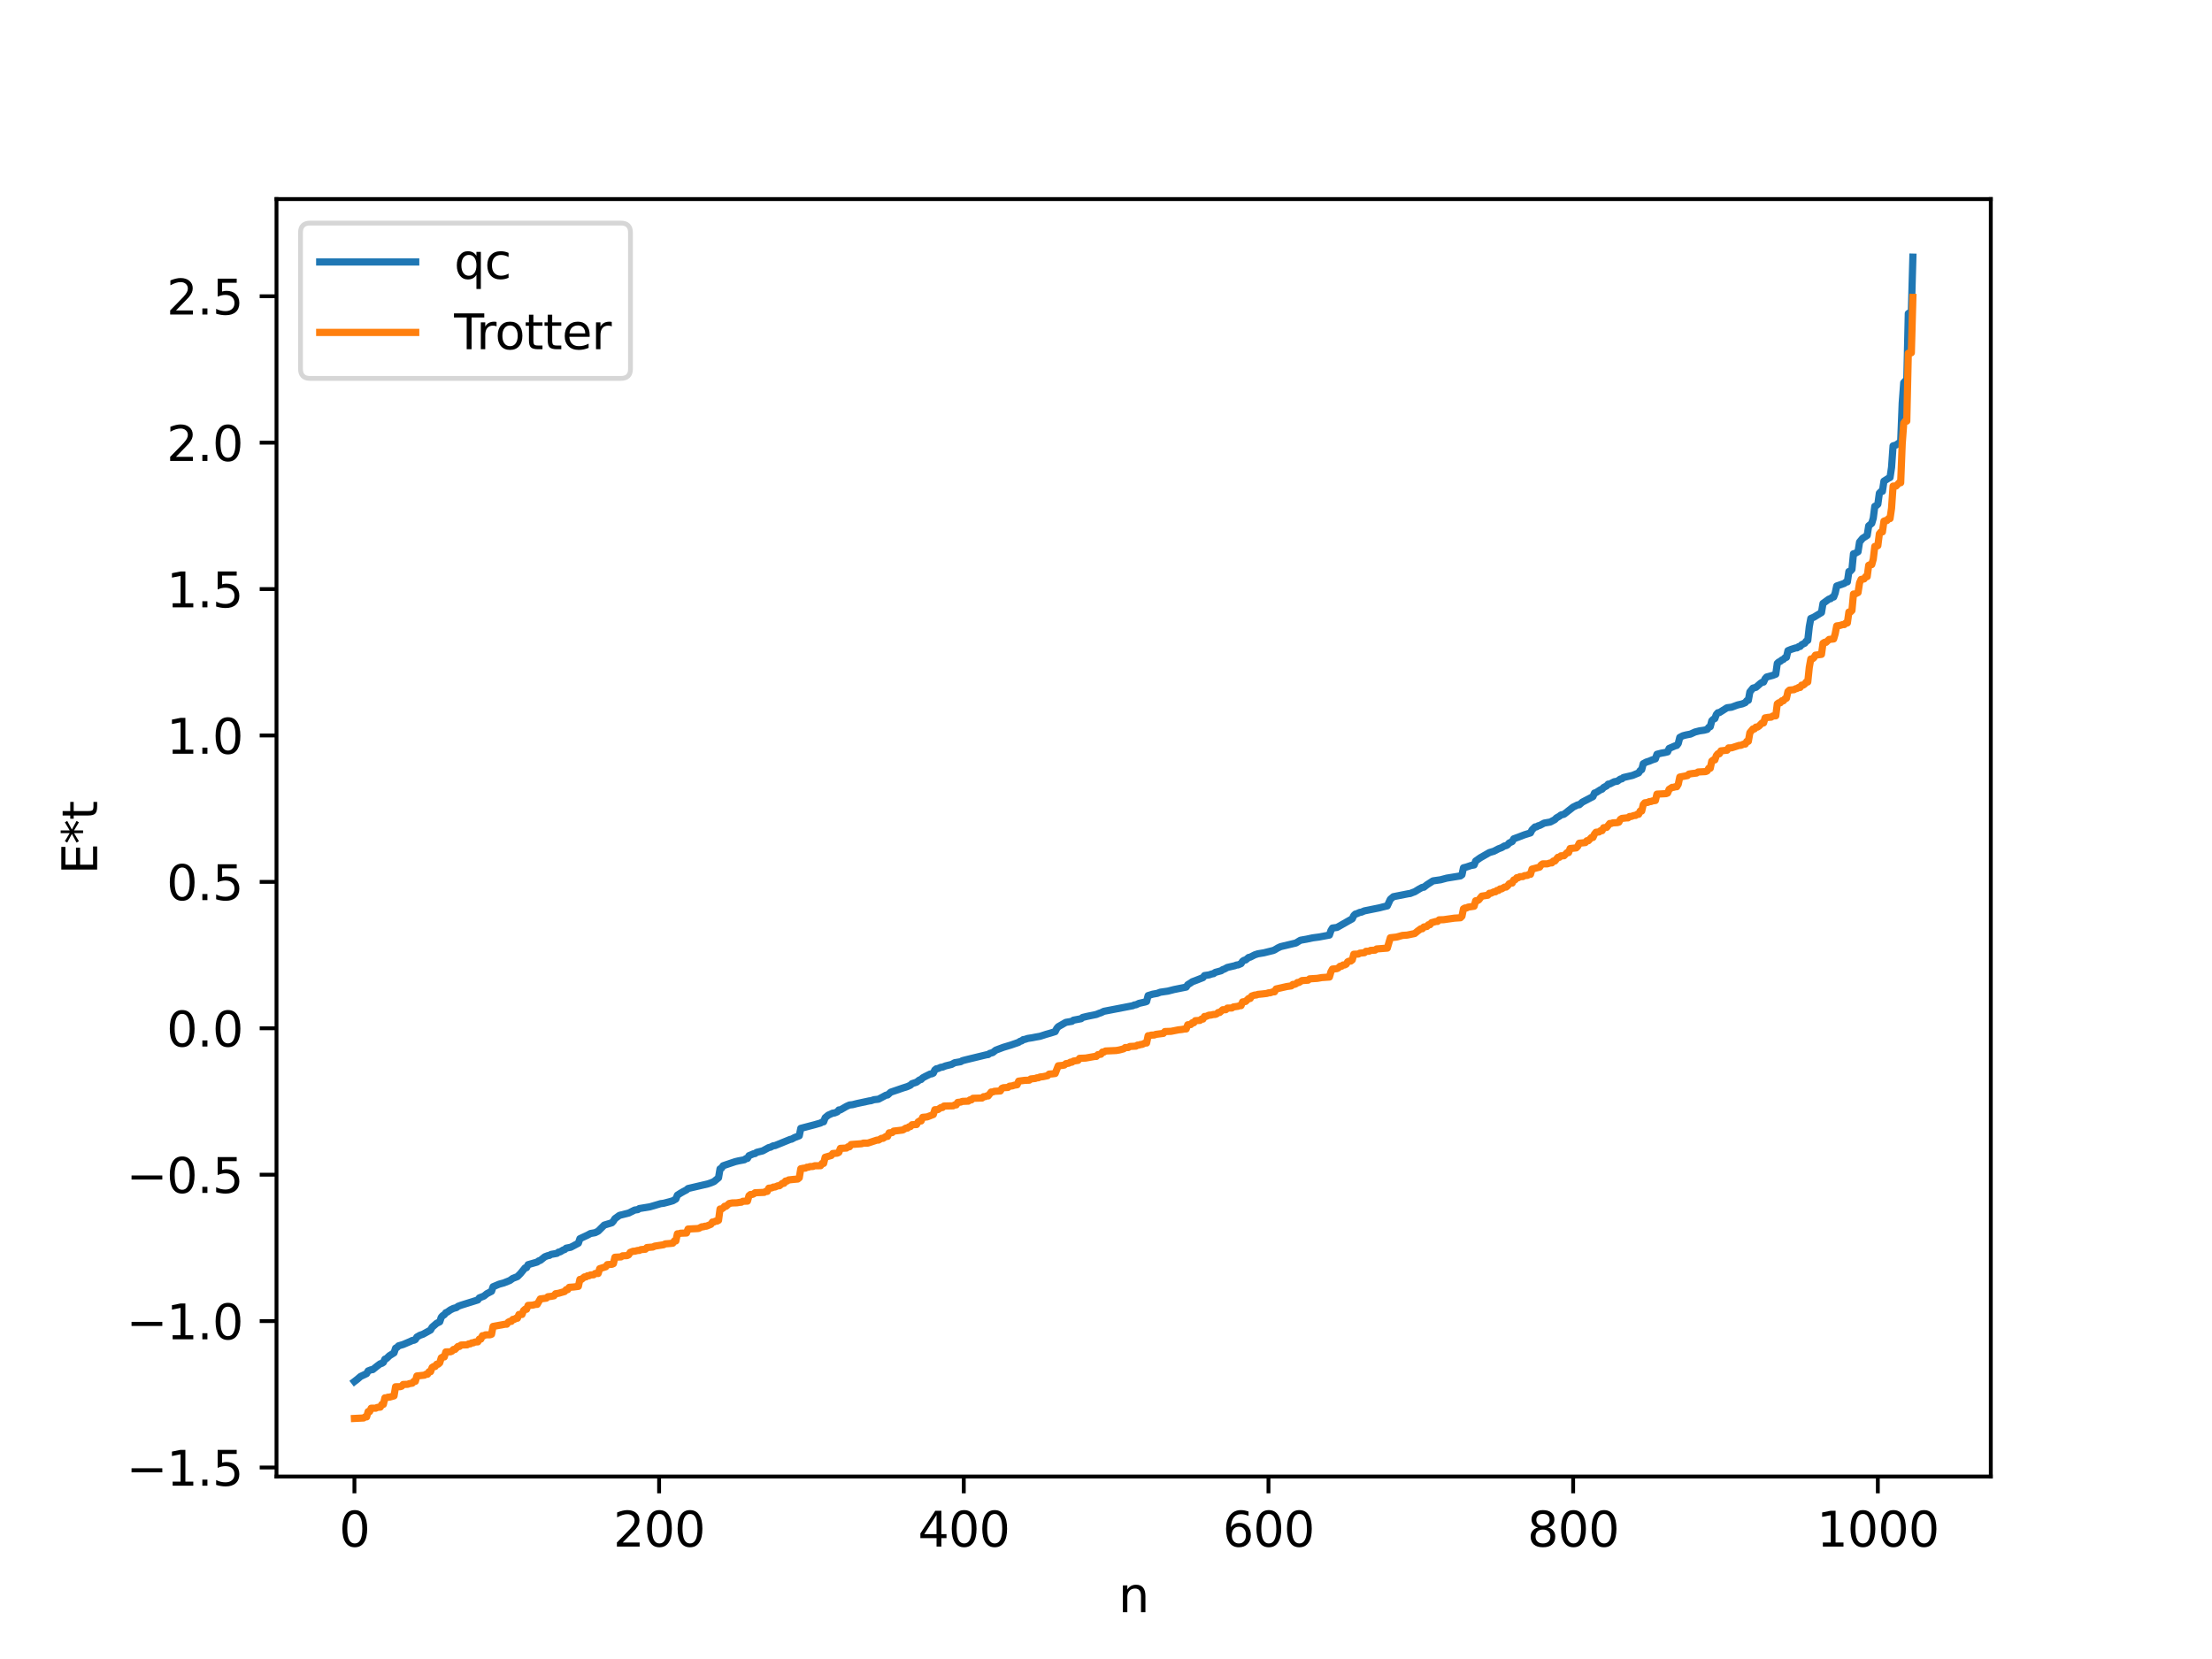 <?xml version="1.0" encoding="utf-8" standalone="no"?>
<!DOCTYPE svg PUBLIC "-//W3C//DTD SVG 1.1//EN"
  "http://www.w3.org/Graphics/SVG/1.1/DTD/svg11.dtd">
<svg xmlns:xlink="http://www.w3.org/1999/xlink" width="460.8pt" height="345.6pt" viewBox="0 0 460.8 345.6" xmlns="http://www.w3.org/2000/svg" version="1.1">
 <defs>
  <style type="text/css">*{stroke-linejoin: round; stroke-linecap: butt}</style>
 </defs>
 <g id="figure_1">
  <g id="patch_1">
   <path d="M 0 345.6 
L 460.8 345.6 
L 460.8 0 
L 0 0 
z
" style="fill: #ffffff"/>
  </g>
  <g id="axes_1">
   <g id="patch_2">
    <path d="M 57.6 307.584 
L 414.72 307.584 
L 414.72 41.472 
L 57.6 41.472 
z
" style="fill: #ffffff"/>
   </g>
   <g id="matplotlib.axis_1">
    <g id="xtick_1">
     <g id="line2d_1">
      <defs>
       <path id="m1f093ef236" d="M 0 0 
L 0 3.5 
" style="stroke: #000000; stroke-width: 0.8"/>
      </defs>
      <g>
       <use xlink:href="#m1f093ef236" x="73.833" y="307.584" style="stroke: #000000; stroke-width: 0.8"/>
      </g>
     </g>
     <g id="text_1">
      <!-- 0 -->
      <g transform="translate(70.651 322.182) scale(0.1 -0.1)">
       <defs>
        <path id="DejaVuSans-30" d="M 2034 4250 
Q 1547 4250 1301 3770 
Q 1056 3291 1056 2328 
Q 1056 1369 1301 889 
Q 1547 409 2034 409 
Q 2525 409 2770 889 
Q 3016 1369 3016 2328 
Q 3016 3291 2770 3770 
Q 2525 4250 2034 4250 
z
M 2034 4750 
Q 2819 4750 3233 4129 
Q 3647 3509 3647 2328 
Q 3647 1150 3233 529 
Q 2819 -91 2034 -91 
Q 1250 -91 836 529 
Q 422 1150 422 2328 
Q 422 3509 836 4129 
Q 1250 4750 2034 4750 
z
" transform="scale(0.016)"/>
       </defs>
       <use xlink:href="#DejaVuSans-30"/>
      </g>
     </g>
    </g>
    <g id="xtick_2">
     <g id="line2d_2">
      <g>
       <use xlink:href="#m1f093ef236" x="137.304" y="307.584" style="stroke: #000000; stroke-width: 0.8"/>
      </g>
     </g>
     <g id="text_2">
      <!-- 200 -->
      <g transform="translate(127.76 322.182) scale(0.1 -0.1)">
       <defs>
        <path id="DejaVuSans-32" d="M 1228 531 
L 3431 531 
L 3431 0 
L 469 0 
L 469 531 
Q 828 903 1448 1529 
Q 2069 2156 2228 2338 
Q 2531 2678 2651 2914 
Q 2772 3150 2772 3378 
Q 2772 3750 2511 3984 
Q 2250 4219 1831 4219 
Q 1534 4219 1204 4116 
Q 875 4013 500 3803 
L 500 4441 
Q 881 4594 1212 4672 
Q 1544 4750 1819 4750 
Q 2544 4750 2975 4387 
Q 3406 4025 3406 3419 
Q 3406 3131 3298 2873 
Q 3191 2616 2906 2266 
Q 2828 2175 2409 1742 
Q 1991 1309 1228 531 
z
" transform="scale(0.016)"/>
       </defs>
       <use xlink:href="#DejaVuSans-32"/>
       <use xlink:href="#DejaVuSans-30" x="63.623"/>
       <use xlink:href="#DejaVuSans-30" x="127.246"/>
      </g>
     </g>
    </g>
    <g id="xtick_3">
     <g id="line2d_3">
      <g>
       <use xlink:href="#m1f093ef236" x="200.775" y="307.584" style="stroke: #000000; stroke-width: 0.8"/>
      </g>
     </g>
     <g id="text_3">
      <!-- 400 -->
      <g transform="translate(191.231 322.182) scale(0.1 -0.1)">
       <defs>
        <path id="DejaVuSans-34" d="M 2419 4116 
L 825 1625 
L 2419 1625 
L 2419 4116 
z
M 2253 4666 
L 3047 4666 
L 3047 1625 
L 3713 1625 
L 3713 1100 
L 3047 1100 
L 3047 0 
L 2419 0 
L 2419 1100 
L 313 1100 
L 313 1709 
L 2253 4666 
z
" transform="scale(0.016)"/>
       </defs>
       <use xlink:href="#DejaVuSans-34"/>
       <use xlink:href="#DejaVuSans-30" x="63.623"/>
       <use xlink:href="#DejaVuSans-30" x="127.246"/>
      </g>
     </g>
    </g>
    <g id="xtick_4">
     <g id="line2d_4">
      <g>
       <use xlink:href="#m1f093ef236" x="264.246" y="307.584" style="stroke: #000000; stroke-width: 0.8"/>
      </g>
     </g>
     <g id="text_4">
      <!-- 600 -->
      <g transform="translate(254.702 322.182) scale(0.1 -0.1)">
       <defs>
        <path id="DejaVuSans-36" d="M 2113 2584 
Q 1688 2584 1439 2293 
Q 1191 2003 1191 1497 
Q 1191 994 1439 701 
Q 1688 409 2113 409 
Q 2538 409 2786 701 
Q 3034 994 3034 1497 
Q 3034 2003 2786 2293 
Q 2538 2584 2113 2584 
z
M 3366 4563 
L 3366 3988 
Q 3128 4100 2886 4159 
Q 2644 4219 2406 4219 
Q 1781 4219 1451 3797 
Q 1122 3375 1075 2522 
Q 1259 2794 1537 2939 
Q 1816 3084 2150 3084 
Q 2853 3084 3261 2657 
Q 3669 2231 3669 1497 
Q 3669 778 3244 343 
Q 2819 -91 2113 -91 
Q 1303 -91 875 529 
Q 447 1150 447 2328 
Q 447 3434 972 4092 
Q 1497 4750 2381 4750 
Q 2619 4750 2861 4703 
Q 3103 4656 3366 4563 
z
" transform="scale(0.016)"/>
       </defs>
       <use xlink:href="#DejaVuSans-36"/>
       <use xlink:href="#DejaVuSans-30" x="63.623"/>
       <use xlink:href="#DejaVuSans-30" x="127.246"/>
      </g>
     </g>
    </g>
    <g id="xtick_5">
     <g id="line2d_5">
      <g>
       <use xlink:href="#m1f093ef236" x="327.717" y="307.584" style="stroke: #000000; stroke-width: 0.8"/>
      </g>
     </g>
     <g id="text_5">
      <!-- 800 -->
      <g transform="translate(318.173 322.182) scale(0.1 -0.1)">
       <defs>
        <path id="DejaVuSans-38" d="M 2034 2216 
Q 1584 2216 1326 1975 
Q 1069 1734 1069 1313 
Q 1069 891 1326 650 
Q 1584 409 2034 409 
Q 2484 409 2743 651 
Q 3003 894 3003 1313 
Q 3003 1734 2745 1975 
Q 2488 2216 2034 2216 
z
M 1403 2484 
Q 997 2584 770 2862 
Q 544 3141 544 3541 
Q 544 4100 942 4425 
Q 1341 4750 2034 4750 
Q 2731 4750 3128 4425 
Q 3525 4100 3525 3541 
Q 3525 3141 3298 2862 
Q 3072 2584 2669 2484 
Q 3125 2378 3379 2068 
Q 3634 1759 3634 1313 
Q 3634 634 3220 271 
Q 2806 -91 2034 -91 
Q 1263 -91 848 271 
Q 434 634 434 1313 
Q 434 1759 690 2068 
Q 947 2378 1403 2484 
z
M 1172 3481 
Q 1172 3119 1398 2916 
Q 1625 2713 2034 2713 
Q 2441 2713 2670 2916 
Q 2900 3119 2900 3481 
Q 2900 3844 2670 4047 
Q 2441 4250 2034 4250 
Q 1625 4250 1398 4047 
Q 1172 3844 1172 3481 
z
" transform="scale(0.016)"/>
       </defs>
       <use xlink:href="#DejaVuSans-38"/>
       <use xlink:href="#DejaVuSans-30" x="63.623"/>
       <use xlink:href="#DejaVuSans-30" x="127.246"/>
      </g>
     </g>
    </g>
    <g id="xtick_6">
     <g id="line2d_6">
      <g>
       <use xlink:href="#m1f093ef236" x="391.188" y="307.584" style="stroke: #000000; stroke-width: 0.8"/>
      </g>
     </g>
     <g id="text_6">
      <!-- 1000 -->
      <g transform="translate(378.463 322.182) scale(0.1 -0.1)">
       <defs>
        <path id="DejaVuSans-31" d="M 794 531 
L 1825 531 
L 1825 4091 
L 703 3866 
L 703 4441 
L 1819 4666 
L 2450 4666 
L 2450 531 
L 3481 531 
L 3481 0 
L 794 0 
L 794 531 
z
" transform="scale(0.016)"/>
       </defs>
       <use xlink:href="#DejaVuSans-31"/>
       <use xlink:href="#DejaVuSans-30" x="63.623"/>
       <use xlink:href="#DejaVuSans-30" x="127.246"/>
       <use xlink:href="#DejaVuSans-30" x="190.869"/>
      </g>
     </g>
    </g>
    <g id="text_7">
     <!-- n -->
     <g transform="translate(232.991 335.861) scale(0.1 -0.1)">
      <defs>
       <path id="DejaVuSans-6e" d="M 3513 2113 
L 3513 0 
L 2938 0 
L 2938 2094 
Q 2938 2591 2744 2837 
Q 2550 3084 2163 3084 
Q 1697 3084 1428 2787 
Q 1159 2491 1159 1978 
L 1159 0 
L 581 0 
L 581 3500 
L 1159 3500 
L 1159 2956 
Q 1366 3272 1645 3428 
Q 1925 3584 2291 3584 
Q 2894 3584 3203 3211 
Q 3513 2838 3513 2113 
z
" transform="scale(0.016)"/>
      </defs>
      <use xlink:href="#DejaVuSans-6e"/>
     </g>
    </g>
   </g>
   <g id="matplotlib.axis_2">
    <g id="ytick_1">
     <g id="line2d_7">
      <defs>
       <path id="m5db8c3305a" d="M 0 0 
L -3.5 0 
" style="stroke: #000000; stroke-width: 0.8"/>
      </defs>
      <g>
       <use xlink:href="#m5db8c3305a" x="57.6" y="305.703" style="stroke: #000000; stroke-width: 0.8"/>
      </g>
     </g>
     <g id="text_8">
      <!-- −1.5 -->
      <g transform="translate(26.317 309.502) scale(0.1 -0.1)">
       <defs>
        <path id="DejaVuSans-2212" d="M 678 2272 
L 4684 2272 
L 4684 1741 
L 678 1741 
L 678 2272 
z
" transform="scale(0.016)"/>
        <path id="DejaVuSans-2e" d="M 684 794 
L 1344 794 
L 1344 0 
L 684 0 
L 684 794 
z
" transform="scale(0.016)"/>
        <path id="DejaVuSans-35" d="M 691 4666 
L 3169 4666 
L 3169 4134 
L 1269 4134 
L 1269 2991 
Q 1406 3038 1543 3061 
Q 1681 3084 1819 3084 
Q 2600 3084 3056 2656 
Q 3513 2228 3513 1497 
Q 3513 744 3044 326 
Q 2575 -91 1722 -91 
Q 1428 -91 1123 -41 
Q 819 9 494 109 
L 494 744 
Q 775 591 1075 516 
Q 1375 441 1709 441 
Q 2250 441 2565 725 
Q 2881 1009 2881 1497 
Q 2881 1984 2565 2268 
Q 2250 2553 1709 2553 
Q 1456 2553 1204 2497 
Q 953 2441 691 2322 
L 691 4666 
z
" transform="scale(0.016)"/>
       </defs>
       <use xlink:href="#DejaVuSans-2212"/>
       <use xlink:href="#DejaVuSans-31" x="83.789"/>
       <use xlink:href="#DejaVuSans-2e" x="147.412"/>
       <use xlink:href="#DejaVuSans-35" x="179.199"/>
      </g>
     </g>
    </g>
    <g id="ytick_2">
     <g id="line2d_8">
      <g>
       <use xlink:href="#m5db8c3305a" x="57.6" y="275.205" style="stroke: #000000; stroke-width: 0.8"/>
      </g>
     </g>
     <g id="text_9">
      <!-- −1.0 -->
      <g transform="translate(26.317 279.004) scale(0.1 -0.1)">
       <use xlink:href="#DejaVuSans-2212"/>
       <use xlink:href="#DejaVuSans-31" x="83.789"/>
       <use xlink:href="#DejaVuSans-2e" x="147.412"/>
       <use xlink:href="#DejaVuSans-30" x="179.199"/>
      </g>
     </g>
    </g>
    <g id="ytick_3">
     <g id="line2d_9">
      <g>
       <use xlink:href="#m5db8c3305a" x="57.6" y="244.707" style="stroke: #000000; stroke-width: 0.8"/>
      </g>
     </g>
     <g id="text_10">
      <!-- −0.5 -->
      <g transform="translate(26.317 248.507) scale(0.1 -0.1)">
       <use xlink:href="#DejaVuSans-2212"/>
       <use xlink:href="#DejaVuSans-30" x="83.789"/>
       <use xlink:href="#DejaVuSans-2e" x="147.412"/>
       <use xlink:href="#DejaVuSans-35" x="179.199"/>
      </g>
     </g>
    </g>
    <g id="ytick_4">
     <g id="line2d_10">
      <g>
       <use xlink:href="#m5db8c3305a" x="57.6" y="214.21" style="stroke: #000000; stroke-width: 0.8"/>
      </g>
     </g>
     <g id="text_11">
      <!-- 0.0 -->
      <g transform="translate(34.697 218.009) scale(0.1 -0.1)">
       <use xlink:href="#DejaVuSans-30"/>
       <use xlink:href="#DejaVuSans-2e" x="63.623"/>
       <use xlink:href="#DejaVuSans-30" x="95.41"/>
      </g>
     </g>
    </g>
    <g id="ytick_5">
     <g id="line2d_11">
      <g>
       <use xlink:href="#m5db8c3305a" x="57.6" y="183.712" style="stroke: #000000; stroke-width: 0.8"/>
      </g>
     </g>
     <g id="text_12">
      <!-- 0.5 -->
      <g transform="translate(34.697 187.511) scale(0.1 -0.1)">
       <use xlink:href="#DejaVuSans-30"/>
       <use xlink:href="#DejaVuSans-2e" x="63.623"/>
       <use xlink:href="#DejaVuSans-35" x="95.41"/>
      </g>
     </g>
    </g>
    <g id="ytick_6">
     <g id="line2d_12">
      <g>
       <use xlink:href="#m5db8c3305a" x="57.6" y="153.214" style="stroke: #000000; stroke-width: 0.8"/>
      </g>
     </g>
     <g id="text_13">
      <!-- 1.0 -->
      <g transform="translate(34.697 157.013) scale(0.1 -0.1)">
       <use xlink:href="#DejaVuSans-31"/>
       <use xlink:href="#DejaVuSans-2e" x="63.623"/>
       <use xlink:href="#DejaVuSans-30" x="95.41"/>
      </g>
     </g>
    </g>
    <g id="ytick_7">
     <g id="line2d_13">
      <g>
       <use xlink:href="#m5db8c3305a" x="57.6" y="122.716" style="stroke: #000000; stroke-width: 0.8"/>
      </g>
     </g>
     <g id="text_14">
      <!-- 1.5 -->
      <g transform="translate(34.697 126.516) scale(0.1 -0.1)">
       <use xlink:href="#DejaVuSans-31"/>
       <use xlink:href="#DejaVuSans-2e" x="63.623"/>
       <use xlink:href="#DejaVuSans-35" x="95.41"/>
      </g>
     </g>
    </g>
    <g id="ytick_8">
     <g id="line2d_14">
      <g>
       <use xlink:href="#m5db8c3305a" x="57.6" y="92.219" style="stroke: #000000; stroke-width: 0.8"/>
      </g>
     </g>
     <g id="text_15">
      <!-- 2.0 -->
      <g transform="translate(34.697 96.018) scale(0.1 -0.1)">
       <use xlink:href="#DejaVuSans-32"/>
       <use xlink:href="#DejaVuSans-2e" x="63.623"/>
       <use xlink:href="#DejaVuSans-30" x="95.41"/>
      </g>
     </g>
    </g>
    <g id="ytick_9">
     <g id="line2d_15">
      <g>
       <use xlink:href="#m5db8c3305a" x="57.6" y="61.721" style="stroke: #000000; stroke-width: 0.8"/>
      </g>
     </g>
     <g id="text_16">
      <!-- 2.5 -->
      <g transform="translate(34.697 65.52) scale(0.1 -0.1)">
       <use xlink:href="#DejaVuSans-32"/>
       <use xlink:href="#DejaVuSans-2e" x="63.623"/>
       <use xlink:href="#DejaVuSans-35" x="95.41"/>
      </g>
     </g>
    </g>
    <g id="text_17">
     <!-- E*t -->
     <g transform="translate(20.238 182.148) rotate(-90) scale(0.1 -0.1)">
      <defs>
       <path id="DejaVuSans-45" d="M 628 4666 
L 3578 4666 
L 3578 4134 
L 1259 4134 
L 1259 2753 
L 3481 2753 
L 3481 2222 
L 1259 2222 
L 1259 531 
L 3634 531 
L 3634 0 
L 628 0 
L 628 4666 
z
" transform="scale(0.016)"/>
       <path id="DejaVuSans-2a" d="M 3009 3897 
L 1888 3291 
L 3009 2681 
L 2828 2375 
L 1778 3009 
L 1778 1831 
L 1422 1831 
L 1422 3009 
L 372 2375 
L 191 2681 
L 1313 3291 
L 191 3897 
L 372 4206 
L 1422 3572 
L 1422 4750 
L 1778 4750 
L 1778 3572 
L 2828 4206 
L 3009 3897 
z
" transform="scale(0.016)"/>
       <path id="DejaVuSans-74" d="M 1172 4494 
L 1172 3500 
L 2356 3500 
L 2356 3053 
L 1172 3053 
L 1172 1153 
Q 1172 725 1289 603 
Q 1406 481 1766 481 
L 2356 481 
L 2356 0 
L 1766 0 
Q 1100 0 847 248 
Q 594 497 594 1153 
L 594 3053 
L 172 3053 
L 172 3500 
L 594 3500 
L 594 4494 
L 1172 4494 
z
" transform="scale(0.016)"/>
      </defs>
      <use xlink:href="#DejaVuSans-45"/>
      <use xlink:href="#DejaVuSans-2a" x="63.184"/>
      <use xlink:href="#DejaVuSans-74" x="113.184"/>
     </g>
    </g>
   </g>
   <g id="line2d_16">
    <path d="M 73.833 287.79 
L 74.467 287.301 
L 75.102 286.748 
L 76.372 286.148 
L 76.689 285.592 
L 77.324 285.342 
L 77.641 285.318 
L 78.593 284.556 
L 79.228 284.086 
L 79.545 284.015 
L 79.862 283.804 
L 80.18 283.139 
L 80.497 283.025 
L 81.132 282.417 
L 82.084 281.821 
L 82.401 280.854 
L 82.719 280.685 
L 83.036 280.359 
L 83.988 280.079 
L 85.575 279.405 
L 85.892 279.236 
L 86.21 279.211 
L 86.527 279.047 
L 86.844 278.526 
L 87.479 278.164 
L 88.114 277.943 
L 88.748 277.593 
L 89.7 277.061 
L 90.018 276.484 
L 90.97 275.664 
L 91.605 275.357 
L 91.922 274.413 
L 92.239 274.064 
L 92.557 273.889 
L 92.874 273.456 
L 93.191 273.327 
L 93.826 272.876 
L 94.461 272.564 
L 95.096 272.393 
L 95.413 272.132 
L 96.048 271.898 
L 99.539 270.804 
L 99.856 270.375 
L 100.808 269.997 
L 101.443 269.49 
L 102.395 268.999 
L 102.712 268.054 
L 103.981 267.516 
L 104.934 267.257 
L 106.203 266.753 
L 106.838 266.306 
L 107.79 265.94 
L 108.424 265.3 
L 109.377 264.133 
L 109.694 264.076 
L 110.011 263.454 
L 111.915 262.907 
L 112.233 262.65 
L 112.55 262.568 
L 113.502 261.809 
L 114.137 261.567 
L 114.454 261.528 
L 114.772 261.32 
L 115.724 261.151 
L 116.041 261.087 
L 116.358 260.835 
L 116.676 260.794 
L 117.31 260.404 
L 117.628 260.31 
L 117.945 260.016 
L 118.897 259.825 
L 120.484 258.984 
L 120.801 258.043 
L 122.388 257.306 
L 123.023 256.958 
L 123.975 256.791 
L 124.61 256.474 
L 125.879 255.208 
L 127.466 254.723 
L 127.783 254.378 
L 128.1 253.867 
L 129.053 253.181 
L 130.957 252.704 
L 132.226 252.072 
L 132.861 251.987 
L 133.178 251.766 
L 135.4 251.399 
L 136.986 250.936 
L 137.621 250.743 
L 138.256 250.664 
L 139.525 250.328 
L 140.16 250.143 
L 140.795 249.777 
L 141.112 248.976 
L 141.747 248.571 
L 142.381 248.206 
L 143.016 247.873 
L 143.334 247.591 
L 147.459 246.625 
L 148.094 246.411 
L 148.729 246.147 
L 149.681 245.358 
L 149.998 243.49 
L 150.315 243.336 
L 150.633 242.853 
L 151.267 242.631 
L 153.172 241.991 
L 153.806 241.839 
L 155.076 241.597 
L 155.393 241.355 
L 155.71 241.318 
L 156.028 240.75 
L 156.98 240.347 
L 157.297 240.306 
L 157.615 240.059 
L 158.884 239.746 
L 160.153 239.055 
L 160.471 238.999 
L 161.105 238.677 
L 161.423 238.659 
L 164.596 237.365 
L 164.914 237.303 
L 165.548 236.959 
L 166.5 236.605 
L 166.818 235.056 
L 169.674 234.308 
L 170.943 233.941 
L 171.261 233.745 
L 171.578 233.692 
L 171.896 232.843 
L 172.53 232.313 
L 173.482 231.882 
L 173.8 231.865 
L 174.434 231.613 
L 174.752 231.219 
L 175.069 231.207 
L 176.339 230.475 
L 176.973 230.19 
L 177.608 230.122 
L 178.56 229.88 
L 181.099 229.334 
L 181.416 229.301 
L 182.051 229.089 
L 183.003 228.982 
L 184.59 228.136 
L 184.907 228.105 
L 185.542 227.525 
L 188.081 226.655 
L 189.033 226.35 
L 189.667 226.059 
L 189.985 225.75 
L 190.937 225.436 
L 191.572 224.954 
L 191.889 224.878 
L 192.206 224.54 
L 192.841 224.201 
L 193.793 223.73 
L 194.11 223.701 
L 194.428 223.546 
L 194.745 222.896 
L 195.062 222.646 
L 195.38 222.607 
L 196.015 222.326 
L 196.332 222.308 
L 196.967 222.052 
L 198.236 221.737 
L 198.871 221.388 
L 200.14 221.167 
L 200.458 220.969 
L 201.092 220.798 
L 205.535 219.721 
L 205.853 219.686 
L 206.17 219.447 
L 206.805 219.27 
L 207.439 218.768 
L 209.026 218.171 
L 210.613 217.695 
L 212.2 217.14 
L 212.517 216.909 
L 212.834 216.833 
L 213.152 216.575 
L 213.469 216.533 
L 214.104 216.325 
L 215.056 216.177 
L 215.691 216.049 
L 216.643 215.882 
L 217.277 215.681 
L 217.912 215.473 
L 218.864 215.204 
L 219.816 214.903 
L 220.134 214.256 
L 220.451 213.884 
L 222.038 212.974 
L 223.307 212.76 
L 223.624 212.52 
L 225.211 212.22 
L 225.529 211.953 
L 226.481 211.723 
L 228.385 211.328 
L 229.02 211.073 
L 229.337 210.976 
L 229.972 210.67 
L 236.001 209.505 
L 236.319 209.338 
L 236.636 209.32 
L 237.271 209.019 
L 238.54 208.735 
L 238.858 208.626 
L 239.175 207.4 
L 240.127 207.107 
L 241.079 206.935 
L 241.714 206.696 
L 243.3 206.465 
L 244.57 206.139 
L 245.522 205.948 
L 247.109 205.627 
L 247.426 205.135 
L 248.061 204.745 
L 248.378 204.515 
L 249.013 204.281 
L 250.6 203.658 
L 250.917 203.228 
L 251.869 203.086 
L 252.504 202.879 
L 252.821 202.825 
L 253.139 202.571 
L 254.408 202.223 
L 254.725 201.983 
L 255.043 201.888 
L 255.677 201.538 
L 257.264 201.171 
L 257.581 201.028 
L 257.899 201.016 
L 258.534 200.74 
L 258.851 200.251 
L 259.168 200.04 
L 259.486 199.979 
L 260.12 199.455 
L 260.438 199.396 
L 261.39 198.909 
L 262.024 198.699 
L 263.294 198.485 
L 265.198 198.014 
L 265.515 197.887 
L 266.15 197.498 
L 266.785 197.2 
L 269.958 196.445 
L 270.593 196.057 
L 270.91 195.868 
L 272.18 195.645 
L 273.449 195.373 
L 274.719 195.206 
L 276.94 194.794 
L 277.258 193.853 
L 277.575 193.331 
L 278.527 193.2 
L 281.7 191.394 
L 282.018 190.736 
L 282.335 190.424 
L 282.653 190.339 
L 283.287 190.06 
L 283.605 190.021 
L 284.239 189.749 
L 287.413 189.106 
L 288.048 188.938 
L 289 188.714 
L 289.634 187.337 
L 290.269 186.799 
L 290.904 186.67 
L 293.443 186.168 
L 293.76 186.135 
L 294.395 185.88 
L 294.712 185.771 
L 295.664 185.188 
L 296.299 184.846 
L 296.616 184.826 
L 297.251 184.323 
L 298.52 183.503 
L 300.107 183.273 
L 300.742 183.101 
L 301.377 182.931 
L 304.233 182.467 
L 304.55 182.239 
L 304.867 180.78 
L 305.502 180.617 
L 306.454 180.292 
L 307.089 180.186 
L 307.406 179.367 
L 308.358 178.696 
L 310.262 177.606 
L 311.215 177.322 
L 312.167 176.821 
L 312.801 176.584 
L 313.436 176.211 
L 313.753 176.16 
L 314.071 175.974 
L 314.388 175.607 
L 315.023 175.304 
L 315.34 174.74 
L 316.292 174.394 
L 317.562 173.905 
L 318.831 173.507 
L 319.148 172.874 
L 319.783 172.26 
L 320.1 172.243 
L 320.418 172.031 
L 320.735 171.96 
L 321.687 171.462 
L 322.957 171.24 
L 323.909 170.732 
L 324.226 170.395 
L 324.861 170.03 
L 325.178 169.775 
L 325.813 169.622 
L 327.717 168.129 
L 328.669 167.662 
L 328.986 167.65 
L 329.621 167.105 
L 331.843 165.942 
L 332.16 165.204 
L 332.477 165.111 
L 333.429 164.51 
L 333.747 164.401 
L 334.064 164.044 
L 334.699 163.712 
L 335.016 163.349 
L 335.334 163.327 
L 336.286 162.845 
L 336.92 162.741 
L 337.555 162.288 
L 337.872 162.247 
L 338.19 161.969 
L 340.094 161.531 
L 341.363 161.003 
L 341.681 160.516 
L 341.998 160.338 
L 342.315 159.094 
L 342.95 158.753 
L 343.585 158.553 
L 344.22 158.285 
L 344.854 158.079 
L 345.172 157.128 
L 346.124 156.887 
L 346.758 156.779 
L 347.393 156.626 
L 347.71 155.91 
L 348.98 155.363 
L 349.297 155.287 
L 349.615 154.878 
L 349.932 153.608 
L 350.567 153.279 
L 351.201 153.111 
L 352.153 152.926 
L 353.105 152.489 
L 354.058 152.246 
L 355.01 152.111 
L 355.644 151.941 
L 355.962 151.515 
L 356.279 151.381 
L 356.596 150.153 
L 356.914 149.835 
L 357.231 149.694 
L 357.548 148.833 
L 357.866 148.478 
L 358.183 148.441 
L 359.77 147.438 
L 360.722 147.321 
L 361.991 146.851 
L 362.943 146.632 
L 363.578 146.365 
L 363.896 145.958 
L 364.213 145.89 
L 364.53 144.138 
L 365.165 143.35 
L 365.8 143.179 
L 366.752 142.347 
L 367.069 142.135 
L 367.386 142.089 
L 367.704 141.384 
L 368.021 141.032 
L 369.291 140.692 
L 369.925 140.449 
L 370.243 138.195 
L 370.56 137.905 
L 370.877 137.767 
L 371.195 137.486 
L 371.512 137.365 
L 371.829 137.032 
L 372.147 136.933 
L 372.464 135.55 
L 373.099 135.283 
L 374.051 134.978 
L 374.368 134.957 
L 374.686 134.712 
L 375.003 134.671 
L 375.32 134.299 
L 375.955 133.995 
L 376.272 133.558 
L 376.59 133.404 
L 376.907 130.543 
L 377.224 128.837 
L 377.859 128.572 
L 379.446 127.601 
L 379.763 125.704 
L 381.033 124.784 
L 381.35 124.722 
L 381.667 124.438 
L 381.985 124.373 
L 382.302 123.54 
L 382.62 122.07 
L 384.206 121.534 
L 384.524 121.264 
L 384.841 121.217 
L 385.158 119.055 
L 385.476 118.964 
L 385.793 118.616 
L 386.11 115.364 
L 386.428 115.292 
L 387.062 114.934 
L 387.38 112.912 
L 388.015 112.147 
L 388.967 111.531 
L 389.284 109.543 
L 389.919 109.015 
L 390.236 107.939 
L 390.553 105.471 
L 390.871 105.329 
L 391.188 105.037 
L 391.505 102.746 
L 391.823 102.411 
L 392.14 102.352 
L 392.458 100.23 
L 393.41 99.624 
L 393.727 99.471 
L 394.044 97.369 
L 394.362 92.883 
L 394.996 92.702 
L 395.948 92.021 
L 396.266 83.948 
L 396.583 79.714 
L 396.9 79.359 
L 397.218 79.25 
L 397.535 65.313 
L 398.17 64.907 
L 398.487 53.568 
L 398.487 53.568 
" clip-path="url(#padc1115801)" style="fill: none; stroke: #1f77b4; stroke-width: 1.5; stroke-linecap: square"/>
   </g>
   <g id="line2d_17">
    <path d="M 73.833 295.488 
L 75.737 295.394 
L 76.054 295.167 
L 76.372 295.167 
L 76.689 294.057 
L 77.006 294.057 
L 77.324 293.358 
L 78.276 293.354 
L 78.593 293.193 
L 79.228 293.129 
L 79.545 292.559 
L 79.862 292.559 
L 80.18 291.199 
L 80.497 291.199 
L 80.815 291.052 
L 81.132 291.052 
L 82.084 290.788 
L 82.401 288.887 
L 83.353 288.878 
L 83.671 288.773 
L 83.988 288.41 
L 84.94 288.376 
L 85.258 288.241 
L 85.892 288.14 
L 86.21 287.759 
L 86.527 287.759 
L 86.844 286.64 
L 88.431 286.47 
L 88.748 286.271 
L 89.066 286.271 
L 89.383 285.745 
L 89.7 285.745 
L 90.018 284.871 
L 90.335 284.667 
L 90.653 284.667 
L 90.97 284.188 
L 91.287 284.188 
L 91.605 283.901 
L 91.922 282.861 
L 92.239 282.673 
L 92.557 282.673 
L 92.874 281.625 
L 93.826 281.607 
L 94.143 281.477 
L 94.461 281.119 
L 94.778 281.119 
L 95.413 280.486 
L 95.73 280.486 
L 96.048 280.197 
L 97.317 280.15 
L 97.634 279.955 
L 97.952 279.955 
L 98.269 279.744 
L 98.586 279.744 
L 98.904 279.571 
L 99.539 279.534 
L 99.856 278.955 
L 100.173 278.955 
L 100.491 278.254 
L 100.808 278.254 
L 101.125 278.074 
L 102.077 278.062 
L 102.395 277.952 
L 102.712 276.32 
L 105.251 275.854 
L 105.568 275.854 
L 105.886 275.425 
L 106.203 275.268 
L 106.52 275.268 
L 106.838 274.848 
L 107.155 274.848 
L 107.472 274.615 
L 107.79 274.615 
L 108.107 273.831 
L 108.742 273.83 
L 109.059 273.032 
L 109.377 272.745 
L 109.694 272.745 
L 110.011 271.939 
L 110.963 271.884 
L 111.598 271.718 
L 111.915 271.718 
L 112.55 270.594 
L 113.82 270.426 
L 114.137 270.134 
L 114.772 270.059 
L 115.406 269.941 
L 115.724 269.512 
L 116.358 269.415 
L 117.628 269.047 
L 117.945 268.656 
L 118.262 268.656 
L 118.58 268.172 
L 119.532 268.1 
L 120.484 267.974 
L 120.801 266.525 
L 121.119 266.525 
L 121.753 266.002 
L 122.071 266.002 
L 122.388 265.765 
L 122.705 265.765 
L 123.023 265.591 
L 123.658 265.564 
L 123.975 265.292 
L 124.61 265.29 
L 124.927 264.287 
L 126.196 263.891 
L 126.514 263.444 
L 127.466 263.379 
L 127.783 263.241 
L 128.1 261.908 
L 129.37 261.835 
L 129.687 261.606 
L 130.639 261.567 
L 130.957 261.403 
L 131.274 260.893 
L 131.909 260.651 
L 132.226 260.651 
L 132.861 260.488 
L 133.178 260.488 
L 133.496 260.318 
L 134.448 260.239 
L 134.765 259.883 
L 136.034 259.777 
L 136.352 259.599 
L 138.256 259.299 
L 138.573 259.122 
L 139.525 259.047 
L 140.16 258.978 
L 140.477 258.514 
L 140.795 258.514 
L 141.112 257.025 
L 141.429 257.025 
L 141.747 256.903 
L 143.016 256.855 
L 143.334 256.031 
L 145.238 255.934 
L 145.555 255.901 
L 146.19 255.567 
L 146.507 255.567 
L 146.824 255.439 
L 147.142 255.439 
L 148.094 255.052 
L 148.411 254.573 
L 148.729 254.573 
L 149.046 254.384 
L 149.363 254.384 
L 149.681 254.223 
L 149.998 251.859 
L 150.315 251.859 
L 150.633 251.655 
L 150.95 251.287 
L 151.267 251.287 
L 151.902 250.712 
L 152.537 250.594 
L 153.489 250.567 
L 154.124 250.464 
L 154.441 250.441 
L 154.758 250.243 
L 155.71 250.214 
L 156.028 249.088 
L 156.345 248.833 
L 156.662 248.833 
L 156.98 248.72 
L 157.297 248.472 
L 159.201 248.392 
L 159.519 248.192 
L 159.836 248.192 
L 160.153 247.522 
L 160.788 247.46 
L 161.105 247.286 
L 161.423 247.286 
L 162.058 247.011 
L 162.375 247.011 
L 163.01 246.499 
L 163.327 246.499 
L 163.644 246.032 
L 163.962 246.032 
L 164.279 245.803 
L 165.231 245.699 
L 166.183 245.614 
L 166.5 245.355 
L 166.818 243.47 
L 167.453 243.348 
L 167.77 243.348 
L 168.087 243.156 
L 168.405 243.156 
L 168.722 243.016 
L 169.357 242.998 
L 169.674 242.854 
L 170.943 242.837 
L 171.261 242.36 
L 171.578 242.36 
L 171.896 241.075 
L 173.165 240.712 
L 173.482 240.299 
L 174.434 240.221 
L 174.752 240.048 
L 175.069 239.224 
L 176.339 239.162 
L 176.656 238.897 
L 176.973 238.897 
L 177.291 238.426 
L 179.512 238.257 
L 179.829 238.136 
L 180.781 238.129 
L 182.686 237.502 
L 183.003 237.502 
L 183.638 237.134 
L 183.955 237.134 
L 184.59 236.728 
L 184.907 236.728 
L 185.224 235.992 
L 185.859 235.94 
L 186.177 235.627 
L 187.129 235.517 
L 188.081 235.397 
L 188.715 235.005 
L 189.033 235.005 
L 189.35 234.737 
L 189.667 234.681 
L 189.985 234.301 
L 190.937 234.262 
L 191.254 233.715 
L 191.572 233.515 
L 191.889 233.515 
L 192.206 232.763 
L 193.158 232.667 
L 194.428 232.174 
L 194.745 231.173 
L 195.38 231.152 
L 196.015 230.719 
L 196.332 230.719 
L 196.649 230.408 
L 198.553 230.364 
L 198.871 230.176 
L 199.188 230.176 
L 199.505 229.653 
L 200.14 229.585 
L 200.458 229.441 
L 201.727 229.388 
L 202.044 229.123 
L 202.362 229.123 
L 202.679 228.795 
L 204.583 228.738 
L 204.9 228.453 
L 205.218 228.453 
L 205.535 228.302 
L 205.853 228.302 
L 206.487 227.485 
L 206.805 227.485 
L 207.122 227.343 
L 208.391 227.266 
L 208.709 226.729 
L 209.026 226.595 
L 209.978 226.535 
L 210.296 226.276 
L 210.93 226.2 
L 211.248 226.076 
L 211.882 225.978 
L 212.2 225.22 
L 213.469 225.054 
L 214.421 225.021 
L 214.739 224.76 
L 215.691 224.661 
L 216.008 224.522 
L 216.325 224.522 
L 216.643 224.357 
L 217.277 224.288 
L 218.229 224.089 
L 218.547 223.756 
L 219.181 223.71 
L 219.816 223.63 
L 220.451 222.025 
L 221.403 221.932 
L 221.72 221.866 
L 222.038 221.584 
L 222.672 221.482 
L 222.99 221.268 
L 223.307 221.268 
L 223.624 221.041 
L 224.577 220.897 
L 224.894 220.471 
L 226.163 220.415 
L 228.067 220.074 
L 228.385 220.074 
L 228.702 219.707 
L 229.337 219.619 
L 229.654 219.164 
L 229.972 219.164 
L 230.289 218.943 
L 232.51 218.842 
L 233.145 218.736 
L 234.097 218.486 
L 234.415 218.221 
L 235.049 218.216 
L 235.367 217.999 
L 236.636 217.929 
L 236.953 217.721 
L 237.271 217.721 
L 237.588 217.579 
L 237.905 217.579 
L 238.54 217.278 
L 238.858 217.278 
L 239.175 215.762 
L 239.492 215.762 
L 239.81 215.629 
L 240.444 215.618 
L 240.762 215.481 
L 241.396 215.396 
L 242.348 215.275 
L 242.666 214.89 
L 243.935 214.846 
L 245.522 214.532 
L 246.157 214.467 
L 246.791 214.346 
L 247.109 214.346 
L 247.426 213.48 
L 248.061 213.432 
L 248.378 213.061 
L 248.696 213.061 
L 249.013 212.623 
L 249.965 212.568 
L 250.282 212.294 
L 250.6 212.294 
L 250.917 211.745 
L 251.234 211.745 
L 251.869 211.47 
L 252.186 211.47 
L 252.821 211.324 
L 253.139 211.324 
L 253.456 211.213 
L 253.773 210.918 
L 254.091 210.918 
L 254.725 210.346 
L 255.36 210.339 
L 255.677 210.007 
L 256.629 209.984 
L 256.947 209.76 
L 257.899 209.631 
L 258.216 209.493 
L 258.534 209.493 
L 258.851 208.716 
L 259.486 208.621 
L 260.12 208 
L 260.438 208 
L 260.755 207.497 
L 261.39 207.282 
L 261.707 207.282 
L 262.024 207.152 
L 262.977 207.059 
L 263.929 206.945 
L 264.246 206.824 
L 264.563 206.824 
L 265.198 206.61 
L 265.515 206.61 
L 265.833 206.021 
L 268.054 205.514 
L 269.006 205.377 
L 269.324 205.072 
L 269.641 205.072 
L 269.958 204.953 
L 270.276 204.671 
L 270.593 204.671 
L 271.228 204.268 
L 272.497 204.193 
L 272.815 203.912 
L 274.401 203.814 
L 275.353 203.648 
L 276.94 203.538 
L 277.258 202.439 
L 277.575 201.875 
L 278.527 201.782 
L 278.844 201.599 
L 279.162 201.284 
L 279.479 201.284 
L 279.796 201.018 
L 280.114 201.018 
L 280.431 200.861 
L 280.748 200.356 
L 281.066 200.212 
L 281.383 200.212 
L 281.7 199.967 
L 282.018 198.785 
L 282.97 198.749 
L 283.287 198.558 
L 284.239 198.467 
L 284.557 198.173 
L 285.191 198.159 
L 285.509 197.985 
L 286.461 197.931 
L 286.778 197.683 
L 289 197.509 
L 289.634 195.351 
L 290.904 195.208 
L 292.173 194.862 
L 293.125 194.8 
L 294.712 194.47 
L 295.347 193.942 
L 295.981 193.48 
L 296.299 193.48 
L 296.616 193.107 
L 297.251 193.002 
L 297.568 192.639 
L 297.886 192.639 
L 298.203 192.216 
L 299.155 191.952 
L 299.472 191.952 
L 299.79 191.621 
L 300.742 191.586 
L 301.377 191.494 
L 302.963 191.269 
L 304.233 191.185 
L 304.55 190.869 
L 304.867 189.32 
L 305.185 189.148 
L 305.502 189.148 
L 305.82 188.971 
L 306.454 188.878 
L 307.089 188.782 
L 307.406 187.644 
L 307.724 187.644 
L 308.041 187.48 
L 308.676 186.685 
L 309.945 186.49 
L 310.262 186.083 
L 310.58 186.083 
L 311.215 185.779 
L 311.532 185.779 
L 311.849 185.492 
L 312.167 185.492 
L 312.484 185.176 
L 312.801 185.176 
L 313.436 184.795 
L 313.753 184.795 
L 314.071 184.534 
L 314.388 184.108 
L 314.705 183.96 
L 315.023 183.96 
L 315.34 183.314 
L 315.658 183.251 
L 315.975 182.843 
L 316.292 182.843 
L 316.61 182.632 
L 317.244 182.607 
L 317.562 182.415 
L 318.196 182.353 
L 318.514 182.141 
L 318.831 182.141 
L 319.148 181.05 
L 320.735 180.638 
L 321.053 180.171 
L 321.37 179.965 
L 322.322 179.957 
L 322.957 179.758 
L 323.274 179.758 
L 323.591 179.368 
L 323.909 179.368 
L 324.543 178.588 
L 324.861 178.588 
L 325.178 178.28 
L 325.813 178.27 
L 326.448 177.615 
L 326.765 177.615 
L 327.082 176.762 
L 328.034 176.667 
L 328.352 176.63 
L 328.669 176.315 
L 328.986 175.658 
L 330.256 175.521 
L 330.573 175.138 
L 330.891 175.138 
L 331.525 174.462 
L 331.843 174.462 
L 332.16 173.755 
L 332.477 173.368 
L 333.112 173.311 
L 333.429 173.044 
L 333.747 173.044 
L 334.064 172.428 
L 334.699 172.362 
L 335.334 171.55 
L 335.651 171.55 
L 335.968 171.417 
L 336.92 171.367 
L 337.238 171.275 
L 337.555 170.691 
L 337.872 170.488 
L 338.824 170.382 
L 339.142 170.382 
L 339.459 170.097 
L 339.777 170.097 
L 340.411 169.873 
L 340.729 169.873 
L 341.046 169.634 
L 341.363 169.634 
L 341.681 168.956 
L 341.998 168.956 
L 342.315 167.605 
L 342.633 167.245 
L 343.267 167.159 
L 343.585 166.987 
L 343.902 166.987 
L 344.22 166.85 
L 344.854 166.758 
L 345.172 165.433 
L 347.076 165.33 
L 347.393 165.206 
L 347.71 164.433 
L 348.345 164.015 
L 348.662 164.015 
L 348.98 163.892 
L 349.297 163.892 
L 349.615 163.369 
L 349.932 161.871 
L 351.519 161.573 
L 351.836 161.256 
L 352.471 161.152 
L 353.423 161.042 
L 353.74 160.816 
L 355.327 160.737 
L 355.644 160.585 
L 355.962 160.045 
L 356.279 160.045 
L 356.596 158.548 
L 356.914 158.309 
L 357.231 158.309 
L 357.548 157.406 
L 357.866 157.025 
L 358.183 157.025 
L 358.5 156.421 
L 359.453 156.312 
L 359.77 156.289 
L 360.087 155.799 
L 360.722 155.787 
L 362.309 155.275 
L 362.626 155.275 
L 363.261 155.002 
L 363.578 155.002 
L 363.896 154.434 
L 364.213 154.434 
L 364.53 152.633 
L 365.165 151.853 
L 365.482 151.853 
L 365.8 151.465 
L 366.117 151.465 
L 366.434 151.251 
L 367.069 150.604 
L 367.386 150.604 
L 367.704 149.547 
L 368.339 149.44 
L 368.973 149.393 
L 369.291 149.157 
L 369.925 149.123 
L 370.243 146.631 
L 370.56 146.399 
L 370.877 146.399 
L 371.195 145.988 
L 371.512 145.988 
L 371.829 145.584 
L 372.147 145.463 
L 372.464 144.061 
L 372.781 143.761 
L 373.734 143.672 
L 374.051 143.478 
L 374.368 143.422 
L 374.686 143.208 
L 375.003 143.208 
L 375.32 142.721 
L 375.638 142.721 
L 375.955 142.502 
L 376.272 142.074 
L 376.59 142.074 
L 376.907 139.015 
L 377.224 137.27 
L 377.542 137.27 
L 377.859 137.021 
L 378.177 136.482 
L 379.446 136.32 
L 379.763 134.006 
L 380.081 133.81 
L 380.398 133.81 
L 381.033 133.206 
L 381.985 133.105 
L 382.302 132.033 
L 382.62 130.388 
L 383.254 130.303 
L 383.889 130.108 
L 384.206 130.108 
L 384.524 129.774 
L 384.841 129.774 
L 385.158 127.493 
L 385.476 127.493 
L 385.793 127.183 
L 386.11 123.751 
L 386.428 123.751 
L 387.062 123.442 
L 387.38 121.416 
L 387.697 120.7 
L 388.332 120.6 
L 388.649 120.123 
L 388.967 120.123 
L 389.284 117.753 
L 389.601 117.616 
L 389.919 117.616 
L 390.236 116.472 
L 390.553 113.831 
L 390.871 113.831 
L 391.188 113.674 
L 391.505 111.205 
L 391.823 110.813 
L 392.14 110.813 
L 392.458 108.567 
L 392.775 108.44 
L 393.092 108.44 
L 393.41 108.032 
L 393.727 108.032 
L 394.044 105.87 
L 394.362 101.261 
L 394.996 101.244 
L 395.631 100.561 
L 395.948 100.561 
L 396.266 92.445 
L 396.583 88.135 
L 396.9 87.728 
L 397.218 87.728 
L 397.535 73.584 
L 398.17 73.488 
L 398.487 61.946 
L 398.487 61.946 
" clip-path="url(#padc1115801)" style="fill: none; stroke: #ff7f0e; stroke-width: 1.5; stroke-linecap: square"/>
   </g>
   <g id="patch_3">
    <path d="M 57.6 307.584 
L 57.6 41.472 
" style="fill: none; stroke: #000000; stroke-width: 0.8; stroke-linejoin: miter; stroke-linecap: square"/>
   </g>
   <g id="patch_4">
    <path d="M 414.72 307.584 
L 414.72 41.472 
" style="fill: none; stroke: #000000; stroke-width: 0.8; stroke-linejoin: miter; stroke-linecap: square"/>
   </g>
   <g id="patch_5">
    <path d="M 57.6 307.584 
L 414.72 307.584 
" style="fill: none; stroke: #000000; stroke-width: 0.8; stroke-linejoin: miter; stroke-linecap: square"/>
   </g>
   <g id="patch_6">
    <path d="M 57.6 41.472 
L 414.72 41.472 
" style="fill: none; stroke: #000000; stroke-width: 0.8; stroke-linejoin: miter; stroke-linecap: square"/>
   </g>
   <g id="legend_1">
    <g id="patch_7">
     <path d="M 64.6 78.828 
L 129.342 78.828 
Q 131.342 78.828 131.342 76.828 
L 131.342 48.472 
Q 131.342 46.472 129.342 46.472 
L 64.6 46.472 
Q 62.6 46.472 62.6 48.472 
L 62.6 76.828 
Q 62.6 78.828 64.6 78.828 
z
" style="fill: #ffffff; opacity: 0.8; stroke: #cccccc; stroke-linejoin: miter"/>
    </g>
    <g id="line2d_18">
     <path d="M 66.6 54.57 
L 76.6 54.57 
L 86.6 54.57 
" style="fill: none; stroke: #1f77b4; stroke-width: 1.5; stroke-linecap: square"/>
    </g>
    <g id="text_18">
     <!-- qc -->
     <g transform="translate(94.6 58.07) scale(0.1 -0.1)">
      <defs>
       <path id="DejaVuSans-71" d="M 947 1747 
Q 947 1113 1208 752 
Q 1469 391 1925 391 
Q 2381 391 2643 752 
Q 2906 1113 2906 1747 
Q 2906 2381 2643 2742 
Q 2381 3103 1925 3103 
Q 1469 3103 1208 2742 
Q 947 2381 947 1747 
z
M 2906 525 
Q 2725 213 2448 61 
Q 2172 -91 1784 -91 
Q 1150 -91 751 415 
Q 353 922 353 1747 
Q 353 2572 751 3078 
Q 1150 3584 1784 3584 
Q 2172 3584 2448 3432 
Q 2725 3281 2906 2969 
L 2906 3500 
L 3481 3500 
L 3481 -1331 
L 2906 -1331 
L 2906 525 
z
" transform="scale(0.016)"/>
       <path id="DejaVuSans-63" d="M 3122 3366 
L 3122 2828 
Q 2878 2963 2633 3030 
Q 2388 3097 2138 3097 
Q 1578 3097 1268 2742 
Q 959 2388 959 1747 
Q 959 1106 1268 751 
Q 1578 397 2138 397 
Q 2388 397 2633 464 
Q 2878 531 3122 666 
L 3122 134 
Q 2881 22 2623 -34 
Q 2366 -91 2075 -91 
Q 1284 -91 818 406 
Q 353 903 353 1747 
Q 353 2603 823 3093 
Q 1294 3584 2113 3584 
Q 2378 3584 2631 3529 
Q 2884 3475 3122 3366 
z
" transform="scale(0.016)"/>
      </defs>
      <use xlink:href="#DejaVuSans-71"/>
      <use xlink:href="#DejaVuSans-63" x="63.477"/>
     </g>
    </g>
    <g id="line2d_19">
     <path d="M 66.6 69.249 
L 76.6 69.249 
L 86.6 69.249 
" style="fill: none; stroke: #ff7f0e; stroke-width: 1.5; stroke-linecap: square"/>
    </g>
    <g id="text_19">
     <!-- Trotter -->
     <g transform="translate(94.6 72.749) scale(0.1 -0.1)">
      <defs>
       <path id="DejaVuSans-54" d="M -19 4666 
L 3928 4666 
L 3928 4134 
L 2272 4134 
L 2272 0 
L 1638 0 
L 1638 4134 
L -19 4134 
L -19 4666 
z
" transform="scale(0.016)"/>
       <path id="DejaVuSans-72" d="M 2631 2963 
Q 2534 3019 2420 3045 
Q 2306 3072 2169 3072 
Q 1681 3072 1420 2755 
Q 1159 2438 1159 1844 
L 1159 0 
L 581 0 
L 581 3500 
L 1159 3500 
L 1159 2956 
Q 1341 3275 1631 3429 
Q 1922 3584 2338 3584 
Q 2397 3584 2469 3576 
Q 2541 3569 2628 3553 
L 2631 2963 
z
" transform="scale(0.016)"/>
       <path id="DejaVuSans-6f" d="M 1959 3097 
Q 1497 3097 1228 2736 
Q 959 2375 959 1747 
Q 959 1119 1226 758 
Q 1494 397 1959 397 
Q 2419 397 2687 759 
Q 2956 1122 2956 1747 
Q 2956 2369 2687 2733 
Q 2419 3097 1959 3097 
z
M 1959 3584 
Q 2709 3584 3137 3096 
Q 3566 2609 3566 1747 
Q 3566 888 3137 398 
Q 2709 -91 1959 -91 
Q 1206 -91 779 398 
Q 353 888 353 1747 
Q 353 2609 779 3096 
Q 1206 3584 1959 3584 
z
" transform="scale(0.016)"/>
       <path id="DejaVuSans-65" d="M 3597 1894 
L 3597 1613 
L 953 1613 
Q 991 1019 1311 708 
Q 1631 397 2203 397 
Q 2534 397 2845 478 
Q 3156 559 3463 722 
L 3463 178 
Q 3153 47 2828 -22 
Q 2503 -91 2169 -91 
Q 1331 -91 842 396 
Q 353 884 353 1716 
Q 353 2575 817 3079 
Q 1281 3584 2069 3584 
Q 2775 3584 3186 3129 
Q 3597 2675 3597 1894 
z
M 3022 2063 
Q 3016 2534 2758 2815 
Q 2500 3097 2075 3097 
Q 1594 3097 1305 2825 
Q 1016 2553 972 2059 
L 3022 2063 
z
" transform="scale(0.016)"/>
      </defs>
      <use xlink:href="#DejaVuSans-54"/>
      <use xlink:href="#DejaVuSans-72" x="46.334"/>
      <use xlink:href="#DejaVuSans-6f" x="85.197"/>
      <use xlink:href="#DejaVuSans-74" x="146.379"/>
      <use xlink:href="#DejaVuSans-74" x="185.588"/>
      <use xlink:href="#DejaVuSans-65" x="224.797"/>
      <use xlink:href="#DejaVuSans-72" x="286.32"/>
     </g>
    </g>
   </g>
  </g>
 </g>
 <defs>
  <clipPath id="padc1115801">
   <rect x="57.6" y="41.472" width="357.12" height="266.112"/>
  </clipPath>
 </defs>
</svg>
